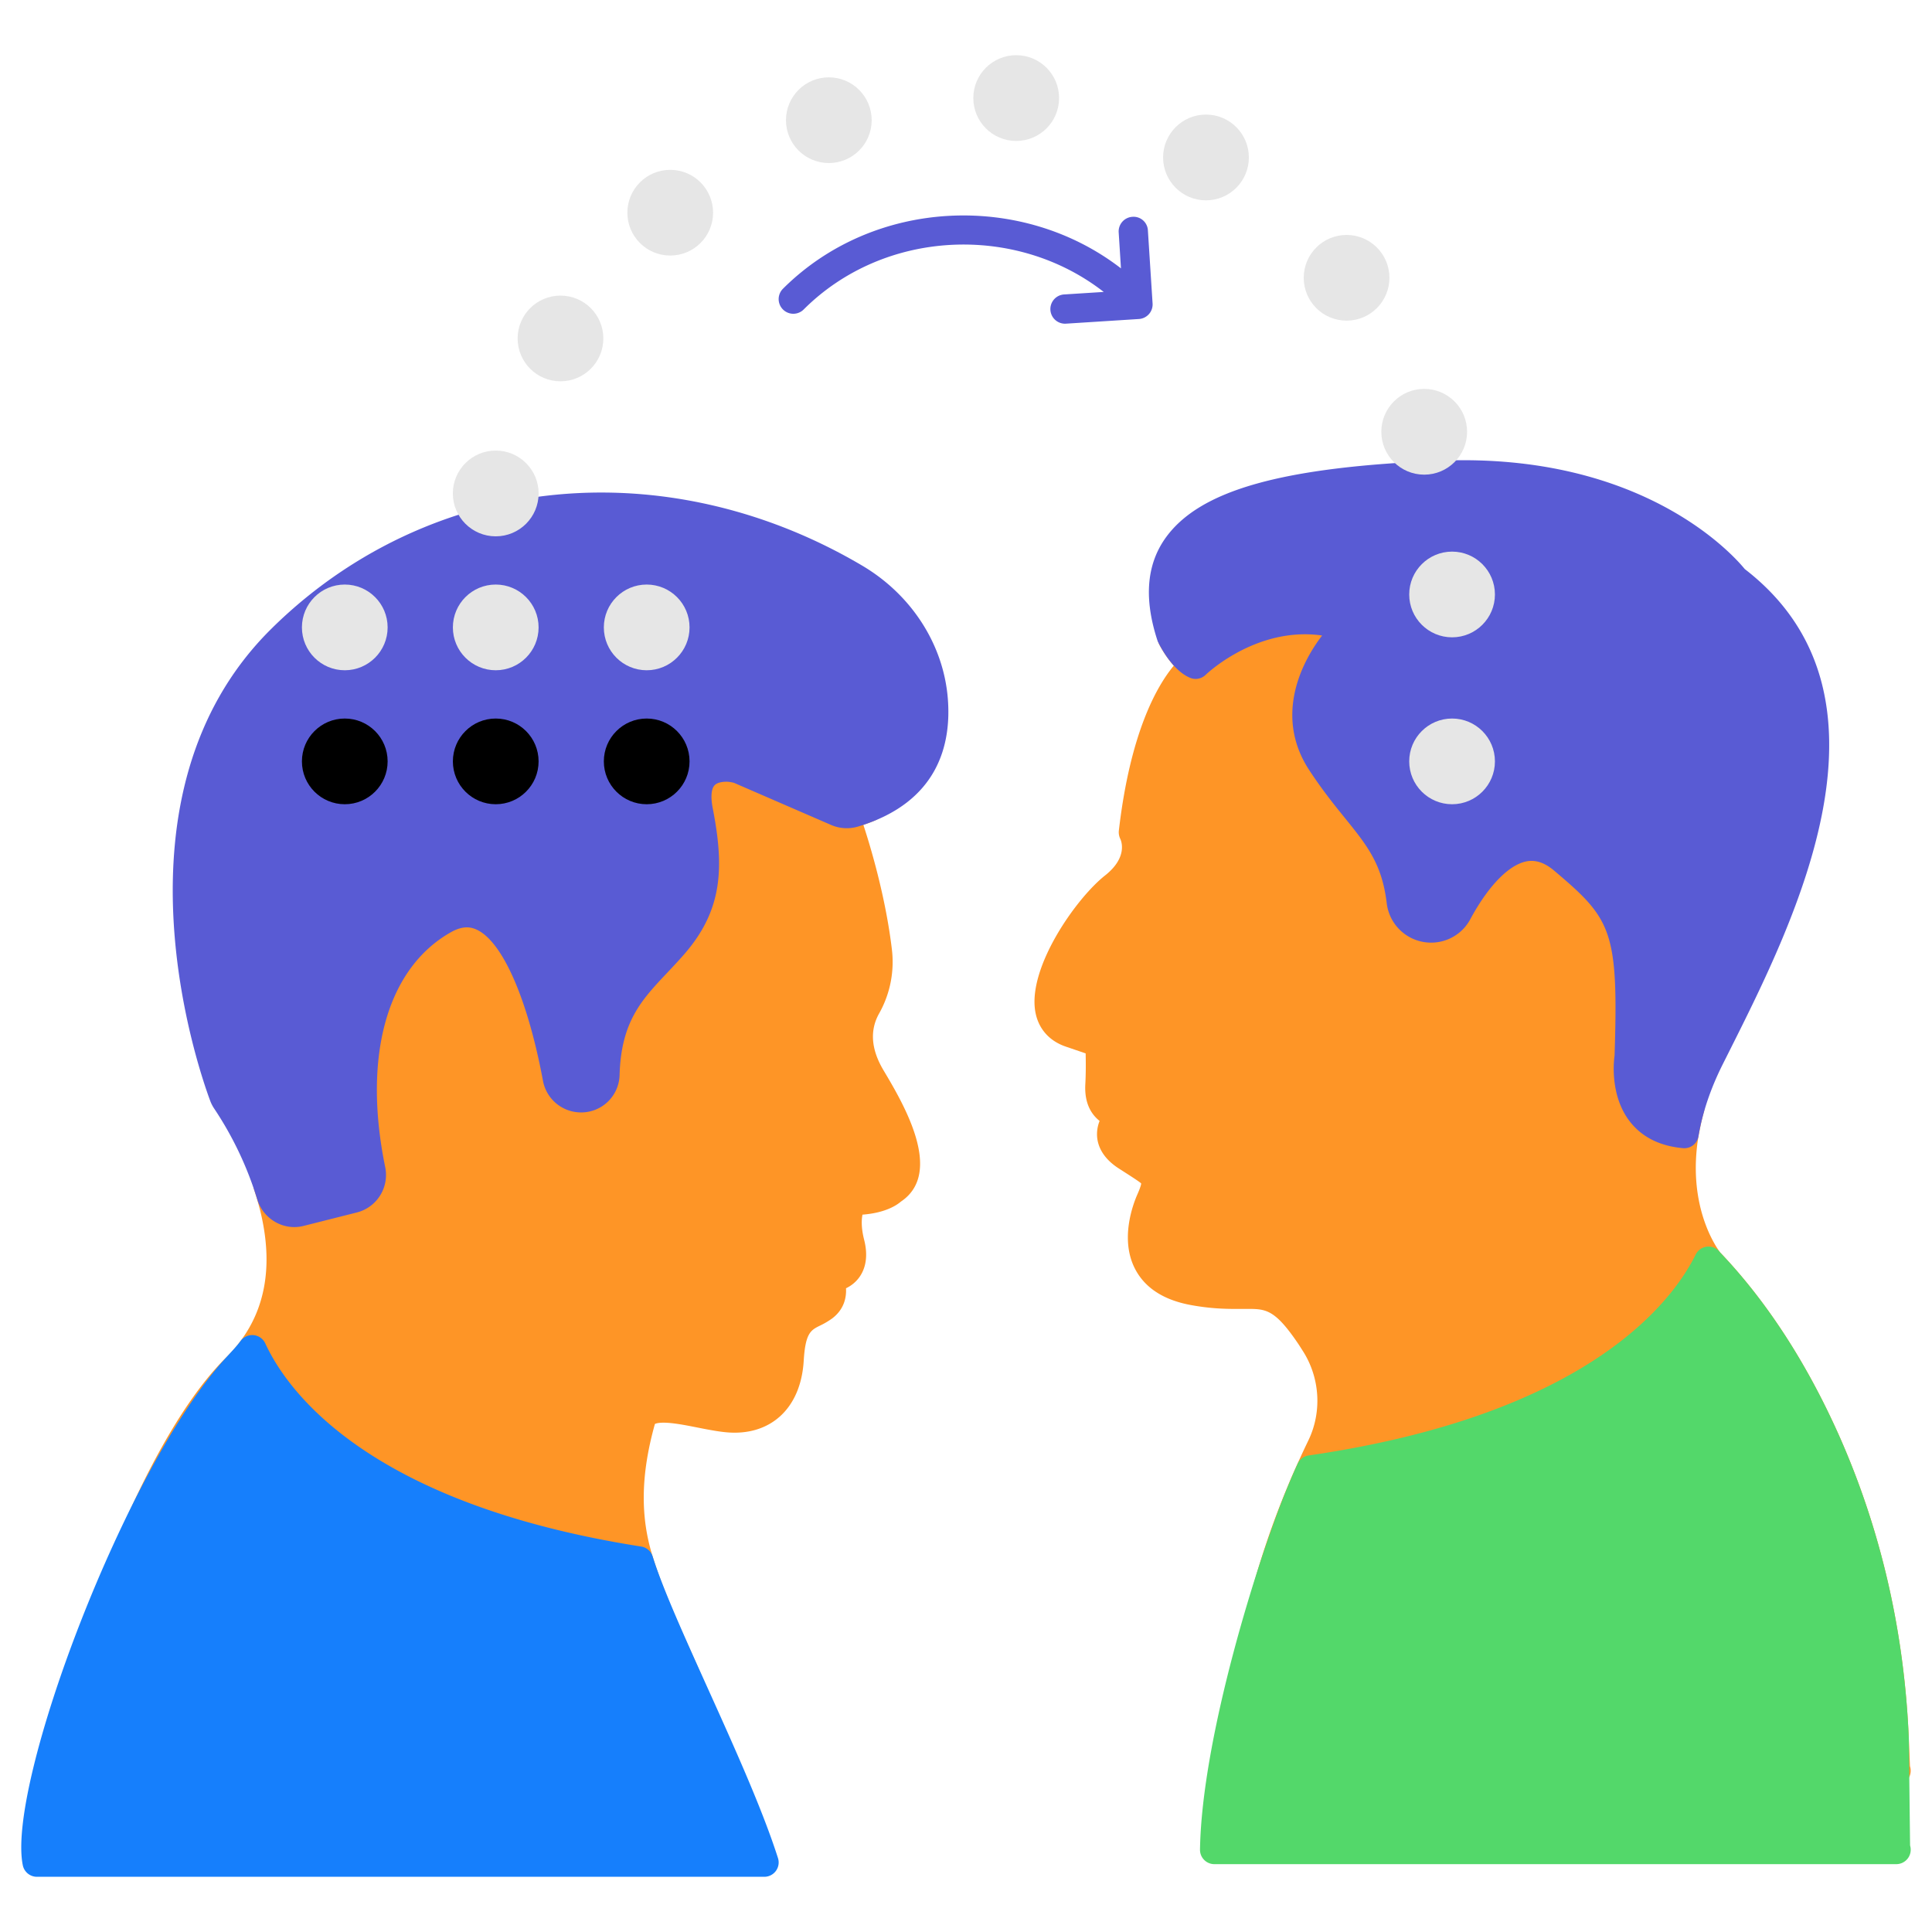 <svg xmlns="http://www.w3.org/2000/svg" viewBox="0 0 66 66" id="Coaching"><path fill="#fe9526" d="m65.247 60.335-.039-.947c-.154-3.648-.952-7.12-2.371-10.321-1.112-2.499-2.483-4.612-4.075-6.283-.191-.257-1.123-1.655-.739-3.976l.079-.397c.031-.141.068-.285.107-.431a.493.493 0 0 0-.326-.597c-.249-.08-.199-.252-.183-.309.339-1.167.916-2.207 1.527-3.307.162-.292.324-.583.481-.878.649-1.213 1.161-2.615 1.609-4.415.828-3.344.299-5.979-1.574-7.831-.873-.864-1.883-1.487-3.017-2.155-1.337-.787-2.797-1.557-4.422-1.856-.613-.112-1.285-.165-2.115-.165-.432 0-.863.013-1.295.027-.393.012-.784.025-1.201.026-.589 0-1.175-.037-1.762-.072-.337-.021-.673-.042-1.089-.059a31.842 31.842 0 0 0-.873-.026.475.475 0 0 0-.389.183.492.492 0 0 0-.098.418c.032.144-.017.385-.19.445-.298.102-.604.16-.89.208a.51.51 0 0 0-.117.035 2.914 2.914 0 0 0-1.136.904 6.091 6.091 0 0 1-.179.213c-.545.638-1.291 1.511-.887 2.178.066.109.044.17.036.193-.03.08-.12.157-.225.19a.495.495 0 0 0-.288.696 3.781 3.781 0 0 0 .363.56l.073.09c.019.022.037.044.057.064-.571.685-1.488 2.271-1.878 5.639a.527.527 0 0 0 .05.279c.03.062.269.627-.523 1.251-.989.782-2.645 3.142-2.38 4.652.102.579.476 1.004 1.051 1.196l.668.228c.007.27.01.669-.011 1.058-.035.66.214 1.031.488 1.25a1.209 1.209 0 0 0-.084.553c.025.286.172.703.734 1.067l.184.118c.27.173.548.353.586.397.001.023-.011.104-.127.369-.153.346-.61 1.554-.072 2.568.34.642.983 1.052 1.911 1.22.63.115 1.126.13 1.527.13l.363-.001c.66 0 .962 0 1.785 1.224l.143.224c.582.916.65 2.085.178 3.053-.116.241-.24.505-.367.786a21.76 21.76 0 0 0-.337.778c-.935 2.242-2.063 5.745-2.126 9.704a.49.49 0 0 0 .493.5h22.423a.493.493 0 0 0 .469-.648z" class="colorffcc66 svgShape"></path><path fill="#595bd4" d="M59.604 19.44c-.411-.503-3.505-3.967-10.337-3.704-5.481.211-8.313 1.01-9.472 2.672-.629.905-.721 2.061-.247 3.497.078.164.499.997 1.107 1.25a.49.49 0 0 0 .533-.103c.015-.014 1.438-1.384 3.393-1.384a4.1 4.1 0 0 1 .585.042c-.835 1.088-1.571 2.875-.442 4.597.442.674.855 1.187 1.221 1.638.764.946 1.268 1.571 1.428 2.913a1.527 1.527 0 0 0 1.514 1.344c.563 0 1.076-.306 1.34-.799.672-1.248 1.453-1.994 2.091-1.994.255 0 .508.109.775.334 1.957 1.655 2.202 2.033 2.063 6.319-.009.054-.199 1.324.524 2.253.414.531 1.024.837 1.813.908a.49.49 0 0 0 .53-.41c.132-.792.408-1.614.822-2.443l.217-.432c2.29-4.563 6.12-12.193.542-16.498z" class="color515151 svgShape"></path><path fill="#53d86a" d="m65.251 63.044-.043-3.656c-.154-3.648-.952-7.12-2.371-10.321-1.112-2.499-2.483-4.612-4.071-6.277a.491.491 0 0 0-.84.069c-.791 1.6-3.663 5.471-13.221 6.862a.494.494 0 0 0-.376.283c-.112.245-.224.504-.337.778-1.015 2.435-2.937 8.571-2.998 12.4a.49.49 0 0 0 .493.5h23.295a.493.493 0 0 0 .469-.638z" class="color88c057 svgShape"></path><path fill="#fe9526" d="M30.18 36.559c-.426-.716-.473-1.373-.139-1.953a3.59 3.59 0 0 0 .424-2.2c-.214-1.77-.717-3.454-.971-4.228.134-.044.262-.092.385-.143a.493.493 0 0 0 .205-.749c-.133-.179-.23-.549.074-.784.521-.399 1.012-.777 1.17-1.621.118-.643.076-1.375-.126-2.176-.343-1.352-1.202-2.406-2.556-3.13-2.654-1.419-5.982-2.22-8.789-2.08-1.306.066-2.487.515-3.63.949l-.604.227c-1.335.494-2.531.959-3.642 1.659a7.684 7.684 0 0 0-2.846 3.161c-.241.493-.43 1.005-.612 1.5-.099.266-.196.531-.303.794-.12.3-.26.593-.399.886-.237.499-.483 1.016-.645 1.575-.953 3.295.311 6.813 1.426 9.917.172.479.341.949.498 1.407.025.075.102.302-.178.438-.221.107-.316.399-.241.632l.101.324c.07.238.133.484.184.738.327 1.622.076 3.003-.748 4.107-.139.189-.3.375-.482.554-3.215 3.171-5.749 11.515-6.449 13.997a.49.49 0 0 0 .47.626l22.998.174h.004a.494.494 0 0 0 .469-.642c-.53-1.657-1.136-3.01-1.671-4.204-.478-1.065-.929-2.072-1.261-3.142-.43-1.371-.404-2.809.076-4.525 0 0 .062-.046.294-.046.318 0 .75.084 1.166.167.349.069.691.135.987.162 1.483.133 2.537-.796 2.637-2.442.057-.954.243-1.047.554-1.202a2.63 2.63 0 0 0 .423-.25c.387-.295.487-.686.468-1.027.157-.075.309-.187.431-.345.18-.231.358-.647.188-1.313-.106-.417-.089-.696-.056-.857.775-.059 1.166-.319 1.313-.446 1.482-.994.08-3.351-.597-4.489z" class="colorffcc66 svgShape"></path><path fill="#595bd4" d="M32.379 23.864c-.148-1.849-1.242-3.547-2.926-4.542-2.763-1.633-5.845-2.496-8.912-2.496-4.241 0-8.251 1.659-11.289 4.672C3.525 27.18 6.789 36.554 7.18 37.603c.036.098.086.194.148.284a11.786 11.786 0 0 1 1.457 3.077c.166.562.688.955 1.269.955.107 0 .216-.014.321-.041l1.815-.458a1.322 1.322 0 0 0 .968-1.555c-.776-3.793.065-6.792 2.251-8.022.192-.108.374-.163.539-.163.985 0 2.007 2.058 2.601 5.243a1.322 1.322 0 0 0 1.299 1.079 1.31 1.31 0 0 0 1.318-1.279c.053-1.825.75-2.563 1.633-3.498.189-.201.383-.406.575-.627 1.331-1.528 1.364-2.988.973-4.993-.07-.361-.051-.64.053-.766.096-.116.301-.134.414-.134.067 0 .127.006.256.036l3.329 1.444c.287.123.61.142.914.051 2.759-.831 3.189-2.837 3.066-4.372z" class="color515151 svgShape"></path><path fill="#167ffc" d="M26.576 63.472c-.53-1.658-1.481-3.766-2.401-5.805-.796-1.762-1.547-3.427-1.879-4.495a.49.49 0 0 0-.393-.34c-9.38-1.472-12.104-5.342-12.84-6.938a.494.494 0 0 0-.397-.284.5.5 0 0 0-.446.198c-.12.164-.265.317-.413.478l-.087.094C4.273 50.134.217 60.963.779 63.72a.492.492 0 0 0 .482.394h24.847a.49.49 0 0 0 .468-.642z" class="coloref5ea7 svgShape"></path><circle cx="22.092" cy="21.433" r="1.464" fill="#e6e6e6" class="colore6e6e6 svgShape"></circle><circle cx="16.935" cy="21.433" r="1.464" fill="#e6e6e6" class="colore6e6e6 svgShape"></circle><circle cx="11.778" cy="21.433" r="1.464" fill="#e6e6e6" class="colore6e6e6 svgShape"></circle><circle cx="16.935" cy="16.857" r="1.465" fill="#e6e6e6" class="colore6e6e6 svgShape"></circle><circle cx="19.147" cy="11.562" r="1.464" fill="#e6e6e6" class="colore6e6e6 svgShape"></circle><circle cx="22.896" cy="7.266" r="1.464" fill="#e6e6e6" class="colore6e6e6 svgShape"></circle><circle cx="28.314" cy="4.106" r="1.464" fill="#e6e6e6" class="colore6e6e6 svgShape"></circle><circle cx="34.715" cy="3.35" r="1.465" fill="#e6e6e6" class="colore6e6e6 svgShape"></circle><circle cx="41.198" cy="5.379" r="1.465" fill="#e6e6e6" class="colore6e6e6 svgShape"></circle><circle cx="46.001" cy="9.49" r="1.464" fill="#e6e6e6" class="colore6e6e6 svgShape"></circle><circle cx="48.653" cy="14.75" r="1.465" fill="#e6e6e6" class="colore6e6e6 svgShape"></circle><circle cx="49.605" cy="20.308" r="1.464" fill="#e6e6e6" class="colore6e6e6 svgShape"></circle><circle cx="49.605" cy="26.01" r="1.464" fill="#e6e6e6" class="colore6e6e6 svgShape"></circle><g fill="#e6e6e6" class="colore6e6e6 svgShape"><circle cx="22.092" cy="26.01" r="1.464" fill="#000000" class="color000000 svgShape"></circle><circle cx="16.935" cy="26.01" r="1.464" fill="#000000" class="color000000 svgShape"></circle><circle cx="11.778" cy="26.01" r="1.464" fill="#000000" class="color000000 svgShape"></circle></g><path fill="#595bd4" d="M39.214 7.874a.49.49 0 0 0-.531-.467.5.5 0 0 0-.467.531l.078 1.23c-3.392-2.621-8.452-2.394-11.547.696a.5.5 0 0 0 .708.708c2.747-2.744 7.246-2.94 10.25-.599l-1.354.086a.5.5 0 0 0 .032.999l.032-.001 2.492-.159a.5.5 0 0 0 .467-.531l-.16-2.493z" class="color515151 svgShape"></path></svg>